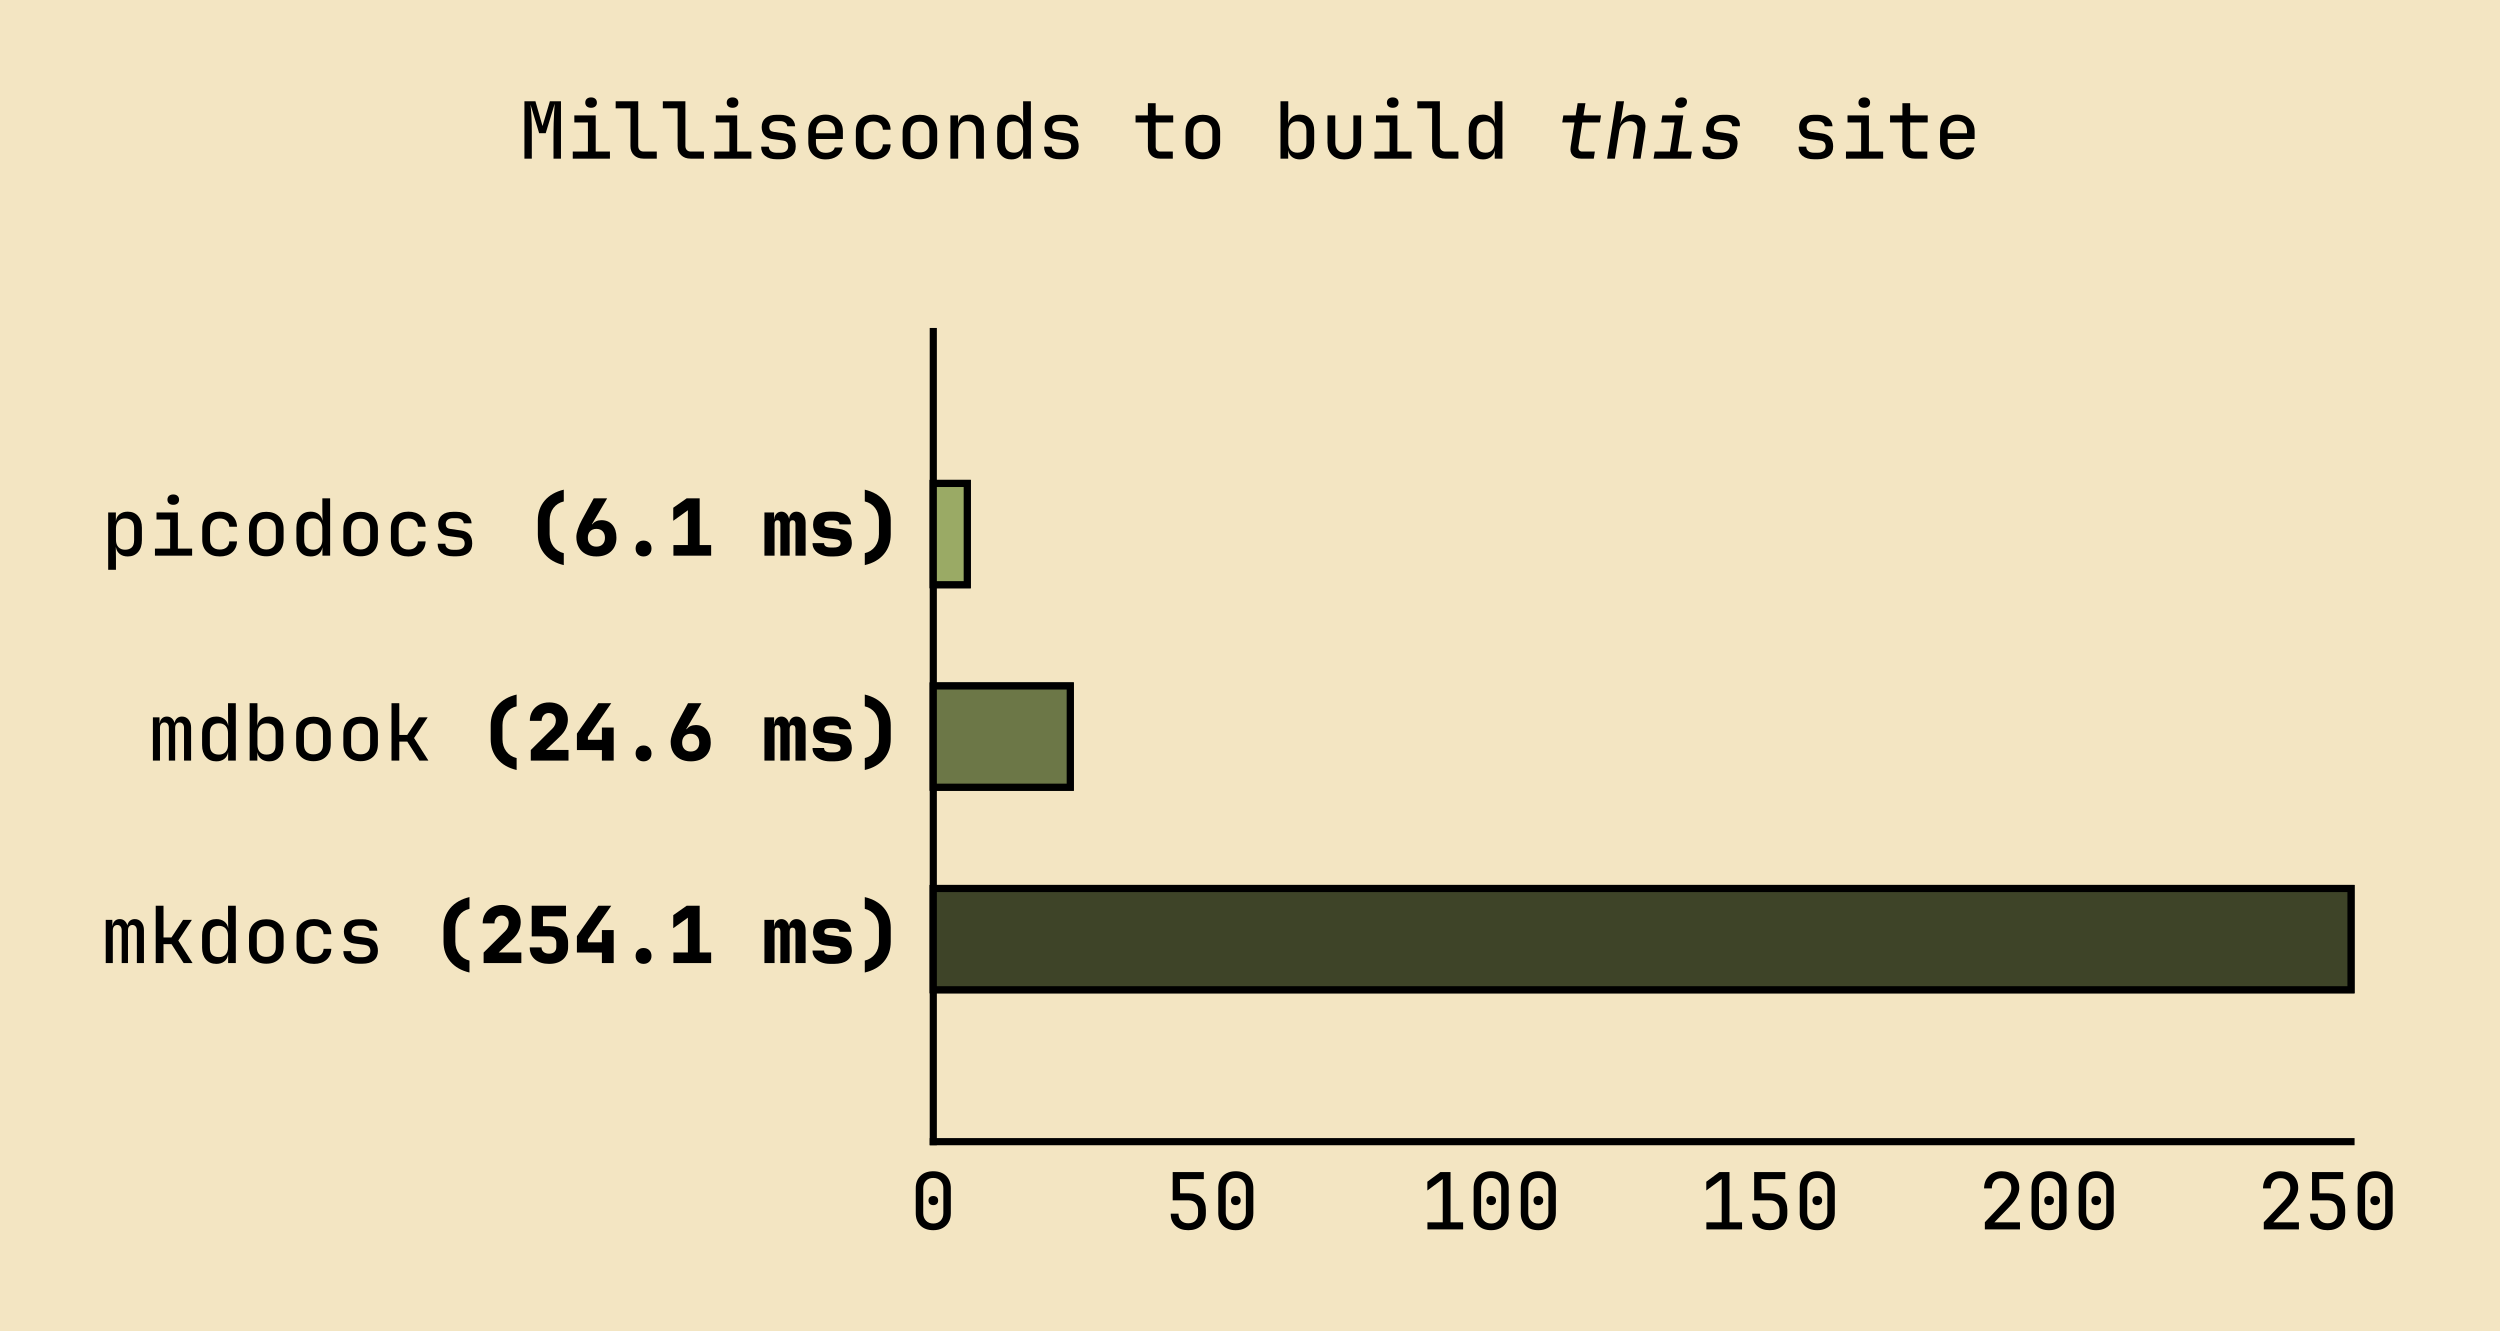 <svg class="typst-doc" viewBox="0 0 349.905 186.354" width="349.905pt" height="186.354pt" xmlns="http://www.w3.org/2000/svg" xmlns:xlink="http://www.w3.org/1999/xlink" xmlns:h5="http://www.w3.org/1999/xhtml">
    <path class="typst-shape" fill="#f3e5c2" fill-rule="nonzero" d="M 0 0 L 0 186.354 L 349.905 186.354 L 349.905 0 Z "/>
    <g>
        <g transform="translate(72.652 22.203)">
            <g class="typst-text" transform="scale(1, -1)">
                <use xlink:href="#g7DCE7B9BBF9E05D1921CCE88E3C4A8E4" x="0" fill="#000000" fill-rule="nonzero"/>
                <use xlink:href="#g5F386AA882A5C71CC760A57C2FB5A643" x="6.6" fill="#000000" fill-rule="nonzero"/>
                <use xlink:href="#gB21995F50C6930D79E7D0F20D086DCE8" x="13.2" fill="#000000" fill-rule="nonzero"/>
                <use xlink:href="#gB21995F50C6930D79E7D0F20D086DCE8" x="19.8" fill="#000000" fill-rule="nonzero"/>
                <use xlink:href="#g5F386AA882A5C71CC760A57C2FB5A643" x="26.4" fill="#000000" fill-rule="nonzero"/>
                <use xlink:href="#g3773F42FEF65DEB39C8B0763A220D355" x="33" fill="#000000" fill-rule="nonzero"/>
                <use xlink:href="#g78AD4EEB1FC4202DF934B3F8548A0171" x="39.6" fill="#000000" fill-rule="nonzero"/>
                <use xlink:href="#g6CB84009C65EE17FC737FF9792B7C803" x="46.2" fill="#000000" fill-rule="nonzero"/>
                <use xlink:href="#gCA215C682DC97B344AD68AF720C8ABE8" x="52.8" fill="#000000" fill-rule="nonzero"/>
                <use xlink:href="#gF7ADC03406E9C7F9E30CAF2DCB1C874" x="59.4" fill="#000000" fill-rule="nonzero"/>
                <use xlink:href="#g796DA677AC0B834510E5D90F214CDCA0" x="66" fill="#000000" fill-rule="nonzero"/>
                <use xlink:href="#g3773F42FEF65DEB39C8B0763A220D355" x="72.6" fill="#000000" fill-rule="nonzero"/>
                <use xlink:href="#gA571E751EC7382671506838F9BD8577D" x="85.8" fill="#000000" fill-rule="nonzero"/>
                <use xlink:href="#gCA215C682DC97B344AD68AF720C8ABE8" x="92.4" fill="#000000" fill-rule="nonzero"/>
                <use xlink:href="#g93F1F501E056A349FD67112314C09D30" x="105.6" fill="#000000" fill-rule="nonzero"/>
                <use xlink:href="#g209CC3725965C6EEF4C9D4B0321D4BF5" x="112.2" fill="#000000" fill-rule="nonzero"/>
                <use xlink:href="#g5F386AA882A5C71CC760A57C2FB5A643" x="118.8" fill="#000000" fill-rule="nonzero"/>
                <use xlink:href="#gB21995F50C6930D79E7D0F20D086DCE8" x="125.4" fill="#000000" fill-rule="nonzero"/>
                <use xlink:href="#g796DA677AC0B834510E5D90F214CDCA0" x="132" fill="#000000" fill-rule="nonzero"/>
            </g>
        </g>
        <g transform="translate(217.852 22.203)">
            <g class="typst-text" transform="scale(1, -1)">
                <use xlink:href="#gEE260E00A2BDF525926B4FF404B3AC10" x="0" fill="#000000" fill-rule="nonzero"/>
                <use xlink:href="#g2004B5E6FB41191DC6B2EACB0722D83D" x="6.6" fill="#000000" fill-rule="nonzero"/>
                <use xlink:href="#gF0856AA0C28EF207D8D3D071C7F17E62" x="13.2" fill="#000000" fill-rule="nonzero"/>
                <use xlink:href="#g9DA9CDABF32CF22F65380FC67BF36257" x="19.8" fill="#000000" fill-rule="nonzero"/>
            </g>
        </g>
        <g transform="translate(244.252 22.203)">
            <g class="typst-text" transform="scale(1, -1)">
                <use xlink:href="#g3773F42FEF65DEB39C8B0763A220D355" x="6.6" fill="#000000" fill-rule="nonzero"/>
                <use xlink:href="#g5F386AA882A5C71CC760A57C2FB5A643" x="13.2" fill="#000000" fill-rule="nonzero"/>
                <use xlink:href="#gA571E751EC7382671506838F9BD8577D" x="19.8" fill="#000000" fill-rule="nonzero"/>
                <use xlink:href="#g78AD4EEB1FC4202DF934B3F8548A0171" x="26.4" fill="#000000" fill-rule="nonzero"/>
            </g>
        </g>
        <g transform="translate(14.173 46.403)">
            <g class="typst-group">
                <g>
                    <g transform="translate(116.452 21.26)">
                        <path class="typst-shape" fill="#9aaa65" fill-rule="nonzero" stroke="#000000" stroke-width="1" stroke-linecap="butt" stroke-linejoin="miter" stroke-miterlimit="4" d="M 4.754 14.173 L 0 14.173 L 0 0 L 4.754 0 L 4.754 14.173 Z "/>
                    </g>
                    <g transform="translate(116.452 49.606)">
                        <path class="typst-shape" fill="#6c7747" fill-rule="nonzero" stroke="#000000" stroke-width="1" stroke-linecap="butt" stroke-linejoin="miter" stroke-miterlimit="4" d="M 19.17 14.173 L 0 14.173 L 0 0 L 19.17 0 L 19.17 14.173 Z "/>
                    </g>
                    <g transform="translate(116.452 77.953)">
                        <path class="typst-shape" fill="#3e4428" fill-rule="nonzero" stroke="#000000" stroke-width="1" stroke-linecap="butt" stroke-linejoin="miter" stroke-miterlimit="4" d="M 198.425 14.173 L 0 14.173 L 0 0 L 198.425 0 L 198.425 14.173 Z "/>
                    </g>
                    <g transform="translate(116.452 113.386)">
                        <path class="typst-shape" fill="none" stroke="#000000" stroke-width="1" stroke-linecap="square" stroke-linejoin="miter" stroke-miterlimit="4" d="M 0 0 L 198.425 0 "/>
                    </g>
                    <g transform="translate(116.452 113.386)">
                        <path class="typst-shape" fill="none" stroke="#000000" stroke-width="1" stroke-linecap="butt" stroke-linejoin="miter" stroke-miterlimit="4" d="M 0 0 L 0 0 "/>
                    </g>
                    <g transform="translate(113.152 117.638)">
                        <path class="typst-shape" fill="none" d="M 0 0 L 6.6 0 L 6.6 8.14 L 0 8.14 L 0 0 Z "/>
                    </g>
                    <g transform="translate(113.152 117.638)">
                        <g class="typst-group">
                            <g>
                                <g transform="translate(0 0)">
                                    <g class="typst-group">
                                        <g>
                                            <g transform="translate(0 8.03)">
                                                <g class="typst-text" transform="scale(1, -1)">
                                                    <use xlink:href="#g31215B5830CC62EBD24EC749BA3E410F" x="0" fill="#000000" fill-rule="nonzero"/>
                                                </g>
                                            </g>
                                        </g>
                                    </g>
                                </g>
                            </g>
                        </g>
                    </g>
                    <g transform="translate(155.493 113.386)">
                        <path class="typst-shape" fill="none" stroke="#000000" stroke-width="1" stroke-linecap="butt" stroke-linejoin="miter" stroke-miterlimit="4" d="M 0 0 L 0 0 "/>
                    </g>
                    <g transform="translate(148.893 117.638)">
                        <path class="typst-shape" fill="none" d="M 0 0 L 13.2 0 L 13.2 8.14 L 0 8.14 L 0 0 Z "/>
                    </g>
                    <g transform="translate(148.893 117.638)">
                        <g class="typst-group">
                            <g>
                                <g transform="translate(0 0)">
                                    <g class="typst-group">
                                        <g>
                                            <g transform="translate(0 8.03)">
                                                <g class="typst-text" transform="scale(1, -1)">
                                                    <use xlink:href="#g26BB54954535317387596E99697F5BF0" x="0" fill="#000000" fill-rule="nonzero"/>
                                                    <use xlink:href="#g31215B5830CC62EBD24EC749BA3E410F" x="6.6" fill="#000000" fill-rule="nonzero"/>
                                                </g>
                                            </g>
                                        </g>
                                    </g>
                                </g>
                            </g>
                        </g>
                    </g>
                    <g transform="translate(194.534 113.386)">
                        <path class="typst-shape" fill="none" stroke="#000000" stroke-width="1" stroke-linecap="butt" stroke-linejoin="miter" stroke-miterlimit="4" d="M 0 0 L 0 0 "/>
                    </g>
                    <g transform="translate(184.634 117.638)">
                        <path class="typst-shape" fill="none" d="M 0 0 L 19.8 0 L 19.8 8.14 L 0 8.14 L 0 0 Z "/>
                    </g>
                    <g transform="translate(184.634 117.638)">
                        <g class="typst-group">
                            <g>
                                <g transform="translate(0 0)">
                                    <g class="typst-group">
                                        <g>
                                            <g transform="translate(0 8.03)">
                                                <g class="typst-text" transform="scale(1, -1)">
                                                    <use xlink:href="#g7295D1AEBC3151AB817A9C0EE6428B40" x="0" fill="#000000" fill-rule="nonzero"/>
                                                    <use xlink:href="#g31215B5830CC62EBD24EC749BA3E410F" x="6.6" fill="#000000" fill-rule="nonzero"/>
                                                    <use xlink:href="#g31215B5830CC62EBD24EC749BA3E410F" x="13.2" fill="#000000" fill-rule="nonzero"/>
                                                </g>
                                            </g>
                                        </g>
                                    </g>
                                </g>
                            </g>
                        </g>
                    </g>
                    <g transform="translate(233.576 113.386)">
                        <path class="typst-shape" fill="none" stroke="#000000" stroke-width="1" stroke-linecap="butt" stroke-linejoin="miter" stroke-miterlimit="4" d="M 0 0 L 0 0 "/>
                    </g>
                    <g transform="translate(223.676 117.638)">
                        <path class="typst-shape" fill="none" d="M 0 0 L 19.8 0 L 19.8 8.14 L 0 8.14 L 0 0 Z "/>
                    </g>
                    <g transform="translate(223.676 117.638)">
                        <g class="typst-group">
                            <g>
                                <g transform="translate(0 0)">
                                    <g class="typst-group">
                                        <g>
                                            <g transform="translate(0 8.03)">
                                                <g class="typst-text" transform="scale(1, -1)">
                                                    <use xlink:href="#g7295D1AEBC3151AB817A9C0EE6428B40" x="0" fill="#000000" fill-rule="nonzero"/>
                                                    <use xlink:href="#g26BB54954535317387596E99697F5BF0" x="6.6" fill="#000000" fill-rule="nonzero"/>
                                                    <use xlink:href="#g31215B5830CC62EBD24EC749BA3E410F" x="13.2" fill="#000000" fill-rule="nonzero"/>
                                                </g>
                                            </g>
                                        </g>
                                    </g>
                                </g>
                            </g>
                        </g>
                    </g>
                    <g transform="translate(272.617 113.386)">
                        <path class="typst-shape" fill="none" stroke="#000000" stroke-width="1" stroke-linecap="butt" stroke-linejoin="miter" stroke-miterlimit="4" d="M 0 0 L 0 0 "/>
                    </g>
                    <g transform="translate(262.717 117.638)">
                        <path class="typst-shape" fill="none" d="M 0 0 L 19.8 0 L 19.8 8.14 L 0 8.14 L 0 0 Z "/>
                    </g>
                    <g transform="translate(262.717 117.638)">
                        <g class="typst-group">
                            <g>
                                <g transform="translate(0 0)">
                                    <g class="typst-group">
                                        <g>
                                            <g transform="translate(0 8.03)">
                                                <g class="typst-text" transform="scale(1, -1)">
                                                    <use xlink:href="#gEC4BEE4B527BFA251FBA23B021A033D9" x="0" fill="#000000" fill-rule="nonzero"/>
                                                    <use xlink:href="#g31215B5830CC62EBD24EC749BA3E410F" x="6.6" fill="#000000" fill-rule="nonzero"/>
                                                    <use xlink:href="#g31215B5830CC62EBD24EC749BA3E410F" x="13.2" fill="#000000" fill-rule="nonzero"/>
                                                </g>
                                            </g>
                                        </g>
                                    </g>
                                </g>
                            </g>
                        </g>
                    </g>
                    <g transform="translate(311.658 113.386)">
                        <path class="typst-shape" fill="none" stroke="#000000" stroke-width="1" stroke-linecap="butt" stroke-linejoin="miter" stroke-miterlimit="4" d="M 0 0 L 0 0 "/>
                    </g>
                    <g transform="translate(301.758 117.638)">
                        <path class="typst-shape" fill="none" d="M 0 0 L 19.8 0 L 19.8 8.14 L 0 8.14 L 0 0 Z "/>
                    </g>
                    <g transform="translate(301.758 117.638)">
                        <g class="typst-group">
                            <g>
                                <g transform="translate(0 0)">
                                    <g class="typst-group">
                                        <g>
                                            <g transform="translate(0 8.03)">
                                                <g class="typst-text" transform="scale(1, -1)">
                                                    <use xlink:href="#gEC4BEE4B527BFA251FBA23B021A033D9" x="0" fill="#000000" fill-rule="nonzero"/>
                                                    <use xlink:href="#g26BB54954535317387596E99697F5BF0" x="6.6" fill="#000000" fill-rule="nonzero"/>
                                                    <use xlink:href="#g31215B5830CC62EBD24EC749BA3E410F" x="13.2" fill="#000000" fill-rule="nonzero"/>
                                                </g>
                                            </g>
                                        </g>
                                    </g>
                                </g>
                            </g>
                        </g>
                    </g>
                    <g transform="translate(116.452 0)">
                        <path class="typst-shape" fill="none" stroke="#000000" stroke-width="1" stroke-linecap="square" stroke-linejoin="miter" stroke-miterlimit="4" d="M 0 113.386 L 0 0 "/>
                    </g>
                    <g transform="translate(116.452 28.346)">
                        <path class="typst-shape" fill="none" stroke="#000000" stroke-width="1" stroke-linecap="butt" stroke-linejoin="miter" stroke-miterlimit="4" d="M 0 0 L 0 0 "/>
                    </g>
                    <g transform="translate(0 23.341)">
                        <path class="typst-shape" fill="none" d="M 0 0 L 112.2 0 L 112.2 10.01 L 0 10.01 L 0 0 Z "/>
                    </g>
                    <g transform="translate(-0 23.341)">
                        <g class="typst-group">
                            <g>
                                <g transform="translate(0 0)">
                                    <g class="typst-group">
                                        <g>
                                            <g transform="translate(0 8.03)">
                                                <g class="typst-text" transform="scale(1, -1)">
                                                    <use xlink:href="#g83D03B2A9C65FAA893BEF0D26377CF00" x="0" fill="#000000" fill-rule="nonzero"/>
                                                    <use xlink:href="#g5F386AA882A5C71CC760A57C2FB5A643" x="6.6" fill="#000000" fill-rule="nonzero"/>
                                                    <use xlink:href="#g6CB84009C65EE17FC737FF9792B7C803" x="13.2" fill="#000000" fill-rule="nonzero"/>
                                                    <use xlink:href="#gCA215C682DC97B344AD68AF720C8ABE8" x="19.8" fill="#000000" fill-rule="nonzero"/>
                                                    <use xlink:href="#g796DA677AC0B834510E5D90F214CDCA0" x="26.4" fill="#000000" fill-rule="nonzero"/>
                                                    <use xlink:href="#gCA215C682DC97B344AD68AF720C8ABE8" x="33" fill="#000000" fill-rule="nonzero"/>
                                                    <use xlink:href="#g6CB84009C65EE17FC737FF9792B7C803" x="39.6" fill="#000000" fill-rule="nonzero"/>
                                                    <use xlink:href="#g3773F42FEF65DEB39C8B0763A220D355" x="46.2" fill="#000000" fill-rule="nonzero"/>
                                                </g>
                                            </g>
                                            <g transform="translate(59.4 8.03)">
                                                <g class="typst-text" transform="scale(1, -1)">
                                                    <use xlink:href="#gD3D36794C238B00F5EFC50721759AD60" x="0" fill="#000000" fill-rule="nonzero"/>
                                                    <use xlink:href="#g609F690A5477019641589A515FCF136B" x="6.6" fill="#000000" fill-rule="nonzero"/>
                                                    <use xlink:href="#g8C96B466BE41E3E2AB504CD759EE5132" x="13.2" fill="#000000" fill-rule="nonzero"/>
                                                    <use xlink:href="#g9330BA58FB189F88C6BE72E74D9EF7EF" x="19.8" fill="#000000" fill-rule="nonzero"/>
                                                    <use xlink:href="#g15E81C204815AE77243D9AB968A92A00" x="33" fill="#000000" fill-rule="nonzero"/>
                                                    <use xlink:href="#gDC52BA8DE98A7384143CE063F5672559" x="39.6" fill="#000000" fill-rule="nonzero"/>
                                                    <use xlink:href="#g23A5A0CFC978FEF672C5253E4E9623C9" x="46.2" fill="#000000" fill-rule="nonzero"/>
                                                </g>
                                            </g>
                                        </g>
                                    </g>
                                </g>
                            </g>
                        </g>
                    </g>
                    <g transform="translate(116.452 56.693)">
                        <path class="typst-shape" fill="none" stroke="#000000" stroke-width="1" stroke-linecap="butt" stroke-linejoin="miter" stroke-miterlimit="4" d="M 0 0 L 0 0 "/>
                    </g>
                    <g transform="translate(6.6 52.018)">
                        <path class="typst-shape" fill="none" d="M 0 0 L 105.6 0 L 105.6 9.35 L 0 9.35 L 0 0 Z "/>
                    </g>
                    <g transform="translate(6.6 52.018)">
                        <g class="typst-group">
                            <g>
                                <g transform="translate(0 0)">
                                    <g class="typst-group">
                                        <g>
                                            <g transform="translate(0 8.03)">
                                                <g class="typst-text" transform="scale(1, -1)">
                                                    <use xlink:href="#gA2D87B2471CCD3D90E3F1C21B11B3170" x="0" fill="#000000" fill-rule="nonzero"/>
                                                    <use xlink:href="#g796DA677AC0B834510E5D90F214CDCA0" x="6.6" fill="#000000" fill-rule="nonzero"/>
                                                    <use xlink:href="#g93F1F501E056A349FD67112314C09D30" x="13.2" fill="#000000" fill-rule="nonzero"/>
                                                    <use xlink:href="#gCA215C682DC97B344AD68AF720C8ABE8" x="19.8" fill="#000000" fill-rule="nonzero"/>
                                                    <use xlink:href="#gCA215C682DC97B344AD68AF720C8ABE8" x="26.4" fill="#000000" fill-rule="nonzero"/>
                                                    <use xlink:href="#g50454352AD4F45F1097A3DA7D3ABB9BA" x="33" fill="#000000" fill-rule="nonzero"/>
                                                </g>
                                            </g>
                                            <g transform="translate(46.2 8.03)">
                                                <g class="typst-text" transform="scale(1, -1)">
                                                    <use xlink:href="#gD3D36794C238B00F5EFC50721759AD60" x="0" fill="#000000" fill-rule="nonzero"/>
                                                    <use xlink:href="#gB455C5A46027216DB108525998DA51BA" x="6.6" fill="#000000" fill-rule="nonzero"/>
                                                    <use xlink:href="#g1B6FC20B79C095812A621F4DE49B8BE9" x="13.2" fill="#000000" fill-rule="nonzero"/>
                                                    <use xlink:href="#g8C96B466BE41E3E2AB504CD759EE5132" x="19.8" fill="#000000" fill-rule="nonzero"/>
                                                    <use xlink:href="#g609F690A5477019641589A515FCF136B" x="26.4" fill="#000000" fill-rule="nonzero"/>
                                                    <use xlink:href="#g15E81C204815AE77243D9AB968A92A00" x="39.6" fill="#000000" fill-rule="nonzero"/>
                                                    <use xlink:href="#gDC52BA8DE98A7384143CE063F5672559" x="46.2" fill="#000000" fill-rule="nonzero"/>
                                                    <use xlink:href="#g23A5A0CFC978FEF672C5253E4E9623C9" x="52.8" fill="#000000" fill-rule="nonzero"/>
                                                </g>
                                            </g>
                                        </g>
                                    </g>
                                </g>
                            </g>
                        </g>
                    </g>
                    <g transform="translate(116.452 85.039)">
                        <path class="typst-shape" fill="none" stroke="#000000" stroke-width="1" stroke-linecap="butt" stroke-linejoin="miter" stroke-miterlimit="4" d="M 0 0 L 0 0 "/>
                    </g>
                    <g transform="translate(0 80.364)">
                        <path class="typst-shape" fill="none" d="M 0 0 L 112.2 0 L 112.2 9.35 L 0 9.35 L 0 0 Z "/>
                    </g>
                    <g transform="translate(-0 80.364)">
                        <g class="typst-group">
                            <g>
                                <g transform="translate(0 0)">
                                    <g class="typst-group">
                                        <g>
                                            <g transform="translate(0 8.03)">
                                                <g class="typst-text" transform="scale(1, -1)">
                                                    <use xlink:href="#gA2D87B2471CCD3D90E3F1C21B11B3170" x="0" fill="#000000" fill-rule="nonzero"/>
                                                    <use xlink:href="#g50454352AD4F45F1097A3DA7D3ABB9BA" x="6.6" fill="#000000" fill-rule="nonzero"/>
                                                    <use xlink:href="#g796DA677AC0B834510E5D90F214CDCA0" x="13.2" fill="#000000" fill-rule="nonzero"/>
                                                    <use xlink:href="#gCA215C682DC97B344AD68AF720C8ABE8" x="19.8" fill="#000000" fill-rule="nonzero"/>
                                                    <use xlink:href="#g6CB84009C65EE17FC737FF9792B7C803" x="26.4" fill="#000000" fill-rule="nonzero"/>
                                                    <use xlink:href="#g3773F42FEF65DEB39C8B0763A220D355" x="33" fill="#000000" fill-rule="nonzero"/>
                                                </g>
                                            </g>
                                            <g transform="translate(46.2 8.03)">
                                                <g class="typst-text" transform="scale(1, -1)">
                                                    <use xlink:href="#gD3D36794C238B00F5EFC50721759AD60" x="0" fill="#000000" fill-rule="nonzero"/>
                                                    <use xlink:href="#gB455C5A46027216DB108525998DA51BA" x="6.6" fill="#000000" fill-rule="nonzero"/>
                                                    <use xlink:href="#g8E061A9B5DC79BF645ADD2EBDAAFF674" x="13.2" fill="#000000" fill-rule="nonzero"/>
                                                    <use xlink:href="#g1B6FC20B79C095812A621F4DE49B8BE9" x="19.8" fill="#000000" fill-rule="nonzero"/>
                                                    <use xlink:href="#g8C96B466BE41E3E2AB504CD759EE5132" x="26.4" fill="#000000" fill-rule="nonzero"/>
                                                    <use xlink:href="#g9330BA58FB189F88C6BE72E74D9EF7EF" x="33" fill="#000000" fill-rule="nonzero"/>
                                                    <use xlink:href="#g15E81C204815AE77243D9AB968A92A00" x="46.2" fill="#000000" fill-rule="nonzero"/>
                                                    <use xlink:href="#gDC52BA8DE98A7384143CE063F5672559" x="52.8" fill="#000000" fill-rule="nonzero"/>
                                                    <use xlink:href="#g23A5A0CFC978FEF672C5253E4E9623C9" x="59.4" fill="#000000" fill-rule="nonzero"/>
                                                </g>
                                            </g>
                                        </g>
                                    </g>
                                </g>
                            </g>
                        </g>
                    </g>
                    <g transform="translate(116.452 21.26)">
                        <path class="typst-shape" fill="#9aaa65" fill-rule="nonzero" stroke="#000000" stroke-width="1" stroke-linecap="butt" stroke-linejoin="miter" stroke-miterlimit="4" d="M 4.754 14.173 L 0 14.173 L 0 0 L 4.754 0 L 4.754 14.173 Z "/>
                    </g>
                    <g transform="translate(116.452 49.606)">
                        <path class="typst-shape" fill="#6c7747" fill-rule="nonzero" stroke="#000000" stroke-width="1" stroke-linecap="butt" stroke-linejoin="miter" stroke-miterlimit="4" d="M 19.17 14.173 L 0 14.173 L 0 0 L 19.17 0 L 19.17 14.173 Z "/>
                    </g>
                    <g transform="translate(116.452 77.953)">
                        <path class="typst-shape" fill="#3e4428" fill-rule="nonzero" stroke="#000000" stroke-width="1" stroke-linecap="butt" stroke-linejoin="miter" stroke-miterlimit="4" d="M 198.425 14.173 L 0 14.173 L 0 0 L 198.425 0 L 198.425 14.173 Z "/>
                    </g>
                </g>
            </g>
        </g>
    </g>
    <defs id="glyph">
        <symbol id="g7DCE7B9BBF9E05D1921CCE88E3C4A8E4" overflow="visible">
            <path d="M 0.748 0 L 0.748 8.03 L 2.288 8.03 L 3.278 4.565 L 4.312 8.03 L 5.863 8.03 L 5.863 0 L 4.818 0 L 4.818 3.685 Q 4.818 4.268 4.84 4.978 Q 4.862 5.687 4.901 6.396 Q 4.939 7.106 4.983 7.678 L 3.729 3.564 L 2.805 3.564 L 1.595 7.579 Q 1.694 6.776 1.738 5.792 Q 1.782 4.807 1.782 3.685 L 1.782 0 L 0.748 0 Z "/>
        </symbol>
        <symbol id="g5F386AA882A5C71CC760A57C2FB5A643" overflow="visible">
            <path d="M 0.913 0 L 0.913 0.99 L 3.036 0.99 L 3.036 5.06 L 1.133 5.06 L 1.133 6.05 L 4.125 6.05 L 4.125 0.99 L 6.116 0.99 L 6.116 0 L 0.913 0 Z M 3.476 7.117 Q 3.102 7.117 2.882 7.309 Q 2.662 7.502 2.662 7.832 Q 2.662 8.173 2.882 8.371 Q 3.102 8.569 3.476 8.569 Q 3.85 8.569 4.07 8.371 Q 4.29 8.173 4.29 7.832 Q 4.29 7.502 4.07 7.309 Q 3.85 7.117 3.476 7.117 Z "/>
        </symbol>
        <symbol id="gB21995F50C6930D79E7D0F20D086DCE8" overflow="visible">
            <path d="M 4.202 0 Q 3.377 0 2.882 0.484 Q 2.387 0.968 2.387 1.771 L 2.387 7.04 L 0.319 7.04 L 0.319 8.03 L 3.476 8.03 L 3.476 1.782 Q 3.476 1.419 3.679 1.204 Q 3.883 0.99 4.235 0.99 L 6.072 0.99 L 6.072 0 L 4.202 0 Z "/>
        </symbol>
        <symbol id="g3773F42FEF65DEB39C8B0763A220D355" overflow="visible">
            <path d="M 3.058 -0.088 Q 2.024 -0.088 1.452 0.374 Q 0.88 0.836 0.88 1.672 L 1.958 1.672 Q 1.958 1.276 2.249 1.05 Q 2.541 0.825 3.058 0.825 L 3.542 0.825 Q 4.081 0.825 4.372 1.056 Q 4.664 1.287 4.664 1.705 Q 4.664 2.442 3.938 2.53 L 2.31 2.761 Q 1.661 2.86 1.309 3.294 Q 0.957 3.729 0.957 4.422 Q 0.957 5.236 1.507 5.687 Q 2.057 6.138 3.047 6.138 L 3.531 6.138 Q 4.455 6.138 5.027 5.698 Q 5.599 5.258 5.632 4.532 L 4.532 4.532 Q 4.51 4.84 4.246 5.043 Q 3.982 5.247 3.531 5.247 L 3.047 5.247 Q 2.552 5.247 2.283 5.027 Q 2.013 4.807 2.013 4.433 Q 2.013 3.828 2.618 3.751 L 4.147 3.531 Q 5.72 3.322 5.72 1.705 Q 5.72 0.847 5.154 0.38 Q 4.587 -0.088 3.542 -0.088 L 3.058 -0.088 Z "/>
        </symbol>
        <symbol id="g78AD4EEB1FC4202DF934B3F8548A0171" overflow="visible">
            <path d="M 3.3 -0.11 Q 2.211 -0.11 1.546 0.539 Q 0.88 1.188 0.88 2.31 L 0.88 3.74 Q 0.88 4.862 1.546 5.511 Q 2.211 6.16 3.3 6.16 Q 4.026 6.16 4.571 5.868 Q 5.115 5.577 5.418 5.054 Q 5.72 4.532 5.72 3.839 L 5.72 2.75 L 1.947 2.75 L 1.947 2.222 Q 1.947 1.562 2.31 1.188 Q 2.673 0.814 3.3 0.814 Q 3.828 0.814 4.169 1.012 Q 4.51 1.21 4.576 1.562 L 5.665 1.562 Q 5.555 0.792 4.906 0.341 Q 4.257 -0.11 3.3 -0.11 Z M 1.947 3.839 L 1.947 3.553 L 4.653 3.553 L 4.653 3.839 Q 4.653 4.532 4.301 4.906 Q 3.949 5.28 3.3 5.28 Q 2.651 5.28 2.299 4.906 Q 1.947 4.532 1.947 3.839 Z "/>
        </symbol>
        <symbol id="g6CB84009C65EE17FC737FF9792B7C803" overflow="visible">
            <path d="M 3.388 -0.11 Q 2.277 -0.11 1.606 0.511 Q 0.935 1.133 0.935 2.222 L 0.935 3.839 Q 0.935 4.917 1.606 5.538 Q 2.277 6.16 3.388 6.16 Q 4.455 6.16 5.109 5.593 Q 5.764 5.027 5.797 4.048 L 4.719 4.048 Q 4.686 4.598 4.329 4.901 Q 3.971 5.203 3.388 5.203 Q 2.761 5.203 2.393 4.846 Q 2.024 4.488 2.024 3.839 L 2.024 2.222 Q 2.024 1.562 2.393 1.21 Q 2.761 0.858 3.388 0.858 Q 3.982 0.858 4.334 1.155 Q 4.686 1.452 4.719 2.002 L 5.797 2.002 Q 5.764 1.023 5.109 0.457 Q 4.455 -0.11 3.388 -0.11 Z "/>
        </symbol>
        <symbol id="gCA215C682DC97B344AD68AF720C8ABE8" overflow="visible">
            <path d="M 3.3 -0.088 Q 2.189 -0.088 1.534 0.55 Q 0.88 1.188 0.88 2.332 L 0.88 3.718 Q 0.88 4.862 1.534 5.5 Q 2.189 6.138 3.3 6.138 Q 4.411 6.138 5.066 5.5 Q 5.72 4.862 5.72 3.718 L 5.72 2.332 Q 5.72 1.188 5.066 0.55 Q 4.411 -0.088 3.3 -0.088 Z M 3.3 0.869 Q 3.916 0.869 4.274 1.216 Q 4.631 1.562 4.631 2.233 L 4.631 3.817 Q 4.631 4.488 4.274 4.835 Q 3.916 5.181 3.3 5.181 Q 2.684 5.181 2.326 4.835 Q 1.969 4.488 1.969 3.817 L 1.969 2.233 Q 1.969 1.562 2.326 1.216 Q 2.684 0.869 3.3 0.869 Z "/>
        </symbol>
        <symbol id="gF7ADC03406E9C7F9E30CAF2DCB1C874" overflow="visible">
            <path d="M 0.968 0 L 0.968 6.05 L 2.046 6.05 L 2.046 4.895 L 2.057 4.895 Q 2.134 5.489 2.558 5.824 Q 2.981 6.16 3.674 6.16 Q 4.576 6.16 5.115 5.588 Q 5.654 5.016 5.654 4.048 L 5.654 0 L 4.565 0 L 4.565 3.872 Q 4.565 4.532 4.235 4.884 Q 3.905 5.236 3.333 5.236 Q 2.739 5.236 2.398 4.867 Q 2.057 4.499 2.057 3.839 L 2.057 0 L 0.968 0 Z "/>
        </symbol>
        <symbol id="g796DA677AC0B834510E5D90F214CDCA0" overflow="visible">
            <path d="M 2.904 -0.11 Q 1.991 -0.11 1.452 0.5 Q 0.913 1.111 0.913 2.156 L 0.913 3.894 Q 0.913 4.939 1.452 5.55 Q 1.991 6.16 2.904 6.16 Q 3.575 6.16 4.021 5.819 Q 4.466 5.478 4.565 4.884 L 4.565 4.884 L 4.543 6.292 L 4.543 8.03 L 5.632 8.03 L 5.632 0 L 4.554 0 L 4.554 1.177 L 4.554 1.177 Q 4.455 0.572 4.015 0.231 Q 3.575 -0.11 2.904 -0.11 Z M 3.278 0.836 Q 3.861 0.836 4.202 1.199 Q 4.543 1.562 4.543 2.222 L 4.543 3.828 Q 4.543 4.488 4.202 4.851 Q 3.861 5.214 3.278 5.214 Q 2.673 5.214 2.337 4.901 Q 2.002 4.587 2.002 3.883 L 2.002 2.167 Q 2.002 1.463 2.337 1.149 Q 2.673 0.836 3.278 0.836 Z "/>
        </symbol>
        <symbol id="gA571E751EC7382671506838F9BD8577D" overflow="visible">
            <path d="M 3.905 0 Q 3.124 0 2.667 0.451 Q 2.211 0.902 2.211 1.65 L 2.211 5.06 L 0.484 5.06 L 0.484 6.05 L 2.211 6.05 L 2.211 7.755 L 3.3 7.755 L 3.3 6.05 L 5.753 6.05 L 5.753 5.06 L 3.3 5.06 L 3.3 1.661 Q 3.3 1.364 3.47 1.177 Q 3.641 0.99 3.927 0.99 L 5.698 0.99 L 5.698 0 L 3.905 0 Z "/>
        </symbol>
        <symbol id="g93F1F501E056A349FD67112314C09D30" overflow="visible">
            <path d="M 3.707 -0.11 Q 3.025 -0.11 2.585 0.231 Q 2.145 0.572 2.046 1.177 L 2.046 1.177 L 2.046 0 L 0.968 0 L 0.968 8.03 L 2.057 8.03 L 2.057 6.292 L 2.035 4.884 L 2.035 4.884 Q 2.134 5.478 2.579 5.819 Q 3.025 6.16 3.707 6.16 Q 4.609 6.16 5.148 5.55 Q 5.687 4.939 5.687 3.894 L 5.687 2.156 Q 5.687 1.111 5.148 0.5 Q 4.609 -0.11 3.707 -0.11 Z M 3.322 0.836 Q 3.927 0.836 4.263 1.149 Q 4.598 1.463 4.598 2.167 L 4.598 3.883 Q 4.598 4.587 4.263 4.901 Q 3.927 5.214 3.322 5.214 Q 2.739 5.214 2.398 4.851 Q 2.057 4.488 2.057 3.828 L 2.057 2.222 Q 2.057 1.562 2.398 1.199 Q 2.739 0.836 3.322 0.836 Z "/>
        </symbol>
        <symbol id="g209CC3725965C6EEF4C9D4B0321D4BF5" overflow="visible">
            <path d="M 3.289 -0.11 Q 2.222 -0.11 1.584 0.517 Q 0.946 1.144 0.946 2.222 L 0.946 6.05 L 2.035 6.05 L 2.035 2.222 Q 2.035 1.584 2.37 1.216 Q 2.706 0.847 3.289 0.847 Q 3.883 0.847 4.224 1.216 Q 4.565 1.584 4.565 2.222 L 4.565 6.05 L 5.654 6.05 L 5.654 2.222 Q 5.654 1.144 5.011 0.517 Q 4.367 -0.11 3.289 -0.11 Z "/>
        </symbol>
        <symbol id="gEE260E00A2BDF525926B4FF404B3AC10" overflow="visible">
            <path d="M 3.421 0 Q 2.64 0 2.249 0.451 Q 1.859 0.902 1.98 1.65 L 2.519 5.06 L 0.803 5.06 L 0.957 6.05 L 2.684 6.05 L 2.959 7.755 L 4.048 7.755 L 3.773 6.05 L 6.226 6.05 L 6.072 5.06 L 3.608 5.06 L 3.069 1.661 Q 3.025 1.364 3.168 1.177 Q 3.311 0.99 3.597 0.99 L 5.368 0.99 L 5.214 0 L 3.421 0 Z "/>
        </symbol>
        <symbol id="g2004B5E6FB41191DC6B2EACB0722D83D" overflow="visible">
            <path d="M 0.484 0 L 1.76 8.03 L 2.849 8.03 L 2.53 6.05 L 2.332 4.895 L 2.354 4.895 Q 2.519 5.489 2.998 5.824 Q 3.476 6.16 4.169 6.16 Q 5.071 6.16 5.522 5.588 Q 5.973 5.016 5.808 4.048 L 5.17 0 L 4.081 0 L 4.697 3.883 Q 4.796 4.532 4.521 4.884 Q 4.246 5.236 3.674 5.236 Q 3.091 5.236 2.684 4.867 Q 2.277 4.499 2.178 3.839 L 1.573 0 L 0.484 0 Z "/>
        </symbol>
        <symbol id="gF0856AA0C28EF207D8D3D071C7F17E62" overflow="visible">
            <path d="M 0.385 0 L 0.539 0.99 L 2.673 0.99 L 3.322 5.06 L 1.452 5.06 L 1.617 6.05 L 4.543 6.05 L 3.751 0.99 L 5.742 0.99 L 5.588 0 L 0.385 0 Z M 4.125 7.117 Q 3.74 7.117 3.558 7.309 Q 3.377 7.502 3.421 7.832 Q 3.476 8.173 3.724 8.371 Q 3.971 8.569 4.345 8.569 Q 4.73 8.569 4.917 8.371 Q 5.104 8.173 5.049 7.832 Q 4.994 7.502 4.747 7.309 Q 4.499 7.117 4.125 7.117 Z "/>
        </symbol>
        <symbol id="g9DA9CDABF32CF22F65380FC67BF36257" overflow="visible">
            <path d="M 2.563 -0.088 Q 1.54 -0.088 1.04 0.374 Q 0.539 0.836 0.66 1.672 L 1.738 1.672 Q 1.683 1.276 1.931 1.05 Q 2.178 0.825 2.706 0.825 L 3.19 0.825 Q 3.718 0.825 4.048 1.056 Q 4.378 1.287 4.444 1.705 Q 4.565 2.431 3.85 2.53 L 2.266 2.761 Q 1.628 2.86 1.347 3.294 Q 1.067 3.729 1.166 4.422 Q 1.298 5.258 1.909 5.698 Q 2.519 6.138 3.531 6.138 L 4.026 6.138 Q 4.939 6.138 5.439 5.704 Q 5.94 5.269 5.863 4.532 L 4.774 4.532 Q 4.796 4.84 4.559 5.043 Q 4.323 5.247 3.883 5.247 L 3.388 5.247 Q 2.893 5.247 2.596 5.027 Q 2.299 4.807 2.233 4.433 Q 2.134 3.828 2.728 3.751 L 4.213 3.531 Q 5.775 3.322 5.5 1.705 Q 5.214 -0.088 3.047 -0.088 L 2.563 -0.088 Z "/>
        </symbol>
        <symbol id="g31215B5830CC62EBD24EC749BA3E410F" overflow="visible">
            <path d="M 3.3 -0.11 Q 2.167 -0.11 1.507 0.533 Q 0.847 1.177 0.847 2.266 L 0.847 5.764 Q 0.847 6.853 1.507 7.497 Q 2.167 8.14 3.3 8.14 Q 4.433 8.14 5.093 7.497 Q 5.753 6.853 5.753 5.764 L 5.753 2.266 Q 5.753 1.551 5.45 1.018 Q 5.148 0.484 4.598 0.187 Q 4.048 -0.11 3.3 -0.11 Z M 3.3 0.825 Q 3.938 0.825 4.323 1.226 Q 4.708 1.628 4.708 2.266 L 4.708 5.764 Q 4.708 6.402 4.323 6.803 Q 3.938 7.205 3.3 7.205 Q 2.662 7.205 2.277 6.803 Q 1.892 6.402 1.892 5.764 L 1.892 2.266 Q 1.892 1.628 2.277 1.226 Q 2.662 0.825 3.3 0.825 Z M 3.3 3.399 Q 2.992 3.399 2.811 3.57 Q 2.629 3.74 2.629 4.048 Q 2.629 4.356 2.811 4.516 Q 2.992 4.675 3.3 4.675 Q 3.608 4.675 3.795 4.516 Q 3.982 4.356 3.982 4.048 Q 3.982 3.74 3.795 3.57 Q 3.608 3.399 3.3 3.399 Z "/>
        </symbol>
        <symbol id="g26BB54954535317387596E99697F5BF0" overflow="visible">
            <path d="M 3.245 -0.11 Q 2.112 -0.11 1.452 0.511 Q 0.792 1.133 0.792 2.2 L 1.881 2.2 Q 1.881 1.573 2.249 1.216 Q 2.618 0.858 3.245 0.858 Q 3.883 0.858 4.252 1.221 Q 4.62 1.584 4.62 2.211 L 4.62 2.717 Q 4.62 3.344 4.263 3.707 Q 3.905 4.07 3.289 4.07 L 1.067 4.07 L 1.067 8.03 L 5.423 8.03 L 5.423 7.04 L 2.079 7.04 L 2.101 5.049 L 3.344 5.049 Q 4.466 5.049 5.088 4.439 Q 5.709 3.828 5.709 2.717 L 5.709 2.211 Q 5.709 1.133 5.043 0.511 Q 4.378 -0.11 3.245 -0.11 Z "/>
        </symbol>
        <symbol id="g7295D1AEBC3151AB817A9C0EE6428B40" overflow="visible">
            <path d="M 0.979 0 L 0.979 0.99 L 3.124 0.99 L 3.124 7.051 L 0.968 5.445 L 0.968 6.677 L 2.794 8.03 L 4.213 8.03 L 4.213 0.99 L 5.973 0.99 L 5.973 0 L 0.979 0 Z "/>
        </symbol>
        <symbol id="gEC4BEE4B527BFA251FBA23B021A033D9" overflow="visible">
            <path d="M 0.913 0 L 0.913 1.001 L 3.641 3.883 Q 4.169 4.433 4.394 4.889 Q 4.62 5.346 4.62 5.786 Q 4.62 6.413 4.257 6.793 Q 3.894 7.172 3.278 7.172 Q 2.64 7.172 2.266 6.787 Q 1.892 6.402 1.892 5.742 L 0.803 5.742 Q 0.825 6.842 1.502 7.491 Q 2.178 8.14 3.278 8.14 Q 4.4 8.14 5.066 7.502 Q 5.731 6.864 5.731 5.797 Q 5.731 5.214 5.423 4.582 Q 5.115 3.949 4.378 3.19 L 2.244 0.99 L 5.83 0.99 L 5.83 0 L 0.913 0 Z "/>
        </symbol>
        <symbol id="g83D03B2A9C65FAA893BEF0D26377CF00" overflow="visible">
            <path d="M 0.968 -1.98 L 0.968 6.05 L 2.046 6.05 L 2.046 4.884 L 2.057 4.884 Q 2.145 5.478 2.585 5.819 Q 3.025 6.16 3.707 6.16 Q 4.609 6.16 5.148 5.55 Q 5.687 4.939 5.687 3.894 L 5.687 2.167 Q 5.687 1.111 5.148 0.5 Q 4.609 -0.11 3.707 -0.11 Q 3.036 -0.11 2.596 0.231 Q 2.156 0.572 2.057 1.166 L 2.035 1.166 L 2.057 -0.231 L 2.057 -1.98 L 0.968 -1.98 Z M 3.322 0.836 Q 3.927 0.836 4.263 1.149 Q 4.598 1.463 4.598 2.167 L 4.598 3.883 Q 4.598 4.587 4.263 4.901 Q 3.927 5.214 3.322 5.214 Q 2.739 5.214 2.398 4.851 Q 2.057 4.488 2.057 3.828 L 2.057 2.222 Q 2.057 1.562 2.398 1.199 Q 2.739 0.836 3.322 0.836 Z "/>
        </symbol>
        <symbol id="gD3D36794C238B00F5EFC50721759AD60" overflow="visible">
            <path d="M 5.335 -1.32 Q 3.608 -0.913 2.656 0.226 Q 1.705 1.364 1.705 2.992 L 1.705 4.95 Q 1.705 6.578 2.656 7.7 Q 3.608 8.822 5.335 9.24 L 5.335 7.59 Q 4.422 7.381 3.889 6.671 Q 3.355 5.962 3.355 4.95 L 3.355 2.992 Q 3.355 1.991 3.889 1.282 Q 4.422 0.572 5.335 0.352 L 5.335 -1.32 Z "/>
        </symbol>
        <symbol id="g609F690A5477019641589A515FCF136B" overflow="visible">
            <path d="M 3.3 -0.11 Q 2.442 -0.11 1.81 0.226 Q 1.177 0.561 0.836 1.171 Q 0.495 1.782 0.495 2.618 Q 0.495 3.069 0.704 3.707 Q 0.913 4.345 1.276 5.005 L 2.926 8.03 L 4.807 8.03 L 2.684 4.422 L 2.739 4.389 Q 2.926 4.664 3.261 4.818 Q 3.597 4.972 4.004 4.972 Q 4.972 4.972 5.538 4.312 Q 6.105 3.652 6.105 2.519 Q 6.105 1.309 5.351 0.6 Q 4.598 -0.11 3.3 -0.11 Z M 3.3 1.265 Q 3.85 1.265 4.175 1.595 Q 4.499 1.925 4.499 2.497 Q 4.499 3.08 4.175 3.416 Q 3.85 3.751 3.3 3.751 Q 2.75 3.751 2.425 3.416 Q 2.101 3.08 2.101 2.497 Q 2.101 1.925 2.425 1.595 Q 2.75 1.265 3.3 1.265 Z "/>
        </symbol>
        <symbol id="g8C96B466BE41E3E2AB504CD759EE5132" overflow="visible">
            <path d="M 3.3 -0.11 Q 2.805 -0.11 2.497 0.198 Q 2.189 0.506 2.189 1.001 Q 2.189 1.496 2.497 1.804 Q 2.805 2.112 3.3 2.112 Q 3.795 2.112 4.103 1.804 Q 4.411 1.496 4.411 1.001 Q 4.411 0.506 4.103 0.198 Q 3.795 -0.11 3.3 -0.11 Z "/>
        </symbol>
        <symbol id="g9330BA58FB189F88C6BE72E74D9EF7EF" overflow="visible">
            <path d="M 0.88 0 L 0.88 1.485 L 2.904 1.485 L 2.904 6.358 L 0.858 4.884 L 0.858 6.71 L 2.739 8.03 L 4.554 8.03 L 4.554 1.485 L 6.16 1.485 L 6.16 0 L 0.88 0 Z "/>
        </symbol>
        <symbol id="g15E81C204815AE77243D9AB968A92A00" overflow="visible">
            <path d="M 0.418 0 L 0.418 6.05 L 1.771 6.05 L 1.771 5.115 L 1.793 5.115 Q 1.826 5.577 2.101 5.868 Q 2.376 6.16 2.805 6.16 Q 3.201 6.16 3.493 5.88 Q 3.784 5.599 3.872 5.148 Q 3.905 5.61 4.191 5.885 Q 4.477 6.16 4.906 6.16 Q 5.445 6.16 5.814 5.731 Q 6.182 5.302 6.182 4.62 L 6.182 0 L 4.763 0 L 4.763 4.433 Q 4.763 4.961 4.345 4.961 Q 3.949 4.961 3.949 4.433 L 3.949 0 L 2.651 0 L 2.651 4.433 Q 2.651 4.961 2.255 4.961 Q 1.837 4.961 1.837 4.433 L 1.837 0 L 0.418 0 Z "/>
        </symbol>
        <symbol id="gDC52BA8DE98A7384143CE063F5672559" overflow="visible">
            <path d="M 3.047 -0.11 Q 2.299 -0.11 1.738 0.127 Q 1.177 0.363 0.864 0.781 Q 0.55 1.199 0.55 1.76 L 2.167 1.76 Q 2.167 1.452 2.398 1.298 Q 2.629 1.144 3.047 1.144 L 3.531 1.144 Q 3.982 1.144 4.229 1.298 Q 4.477 1.452 4.477 1.738 Q 4.477 2.013 4.279 2.139 Q 4.081 2.266 3.674 2.31 L 2.288 2.475 Q 1.485 2.574 1.056 3.075 Q 0.627 3.575 0.627 4.323 Q 0.627 6.16 2.981 6.16 L 3.498 6.16 Q 4.609 6.16 5.269 5.676 Q 5.929 5.192 5.929 4.378 L 4.312 4.378 Q 4.312 4.642 4.098 4.785 Q 3.883 4.928 3.498 4.928 L 2.981 4.928 Q 2.596 4.928 2.398 4.785 Q 2.2 4.642 2.2 4.389 Q 2.2 4.136 2.393 4.048 Q 2.585 3.96 2.937 3.916 L 4.257 3.751 Q 5.148 3.641 5.599 3.124 Q 6.05 2.607 6.05 1.76 Q 6.05 0.869 5.412 0.38 Q 4.774 -0.11 3.531 -0.11 L 3.047 -0.11 Z "/>
        </symbol>
        <symbol id="g23A5A0CFC978FEF672C5253E4E9623C9" overflow="visible">
            <path d="M 1.265 -1.32 L 1.265 0.352 Q 2.178 0.572 2.712 1.282 Q 3.245 1.991 3.245 2.992 L 3.245 4.95 Q 3.245 5.962 2.712 6.671 Q 2.178 7.381 1.265 7.59 L 1.265 9.24 Q 3.003 8.822 3.949 7.7 Q 4.895 6.578 4.895 4.95 L 4.895 2.992 Q 4.895 1.364 3.949 0.226 Q 3.003 -0.913 1.265 -1.32 Z "/>
        </symbol>
        <symbol id="gA2D87B2471CCD3D90E3F1C21B11B3170" overflow="visible">
            <path d="M 0.627 0 L 0.627 6.05 L 1.551 6.05 L 1.551 5.225 L 1.584 5.225 Q 1.628 5.643 1.897 5.901 Q 2.167 6.16 2.585 6.16 Q 2.992 6.16 3.267 5.918 Q 3.542 5.676 3.663 5.269 L 3.663 5.269 Q 3.729 5.687 4.004 5.923 Q 4.279 6.16 4.697 6.16 Q 5.269 6.16 5.621 5.726 Q 5.973 5.291 5.973 4.598 L 5.973 0 L 4.983 0 L 4.983 4.587 Q 4.983 4.928 4.812 5.131 Q 4.642 5.335 4.356 5.335 Q 4.07 5.335 3.905 5.137 Q 3.74 4.939 3.74 4.587 L 3.74 0 L 2.86 0 L 2.86 4.587 Q 2.86 4.928 2.695 5.131 Q 2.53 5.335 2.244 5.335 Q 1.958 5.335 1.788 5.137 Q 1.617 4.939 1.617 4.587 L 1.617 0 L 0.627 0 Z "/>
        </symbol>
        <symbol id="g50454352AD4F45F1097A3DA7D3ABB9BA" overflow="visible">
            <path d="M 1.023 0 L 1.023 8.03 L 2.112 8.03 L 2.112 3.586 L 3.223 3.586 L 4.851 6.05 L 6.083 6.05 L 4.18 3.157 L 6.182 0 L 4.928 0 L 3.234 2.651 L 2.112 2.651 L 2.112 0 L 1.023 0 Z "/>
        </symbol>
        <symbol id="gB455C5A46027216DB108525998DA51BA" overflow="visible">
            <path d="M 0.715 0 L 0.715 1.474 L 3.762 4.499 Q 4.224 4.961 4.224 5.61 Q 4.224 6.061 3.954 6.358 Q 3.685 6.655 3.245 6.655 Q 2.794 6.655 2.514 6.347 Q 2.233 6.039 2.233 5.555 L 0.583 5.555 Q 0.583 6.325 0.929 6.902 Q 1.276 7.48 1.887 7.81 Q 2.497 8.14 3.3 8.14 Q 4.081 8.14 4.664 7.838 Q 5.247 7.535 5.577 6.99 Q 5.907 6.446 5.907 5.731 Q 5.907 5.093 5.632 4.493 Q 5.357 3.894 4.741 3.311 L 2.827 1.485 L 5.995 1.485 L 5.995 0 L 0.715 0 Z "/>
        </symbol>
        <symbol id="g1B6FC20B79C095812A621F4DE49B8BE9" overflow="visible">
            <path d="M 4.07 0 L 4.07 1.474 L 0.572 1.474 L 0.572 3.773 L 3.564 8.03 L 5.379 8.03 L 2.112 3.311 L 2.112 2.904 L 4.07 2.904 L 4.07 4.62 L 5.72 4.62 L 5.72 0 L 4.07 0 Z "/>
        </symbol>
        <symbol id="g8E061A9B5DC79BF645ADD2EBDAAFF674" overflow="visible">
            <path d="M 3.278 -0.11 Q 2.046 -0.11 1.309 0.511 Q 0.572 1.133 0.572 2.2 L 2.222 2.2 Q 2.222 1.793 2.514 1.556 Q 2.805 1.32 3.278 1.32 Q 3.762 1.32 4.026 1.567 Q 4.29 1.815 4.29 2.255 L 4.29 2.816 Q 4.29 3.74 3.278 3.74 L 0.847 3.74 L 0.847 8.03 L 5.643 8.03 L 5.643 6.545 L 2.42 6.545 L 2.42 5.17 L 3.344 5.17 Q 4.587 5.17 5.263 4.554 Q 5.94 3.938 5.94 2.816 L 5.94 2.255 Q 5.94 1.155 5.23 0.522 Q 4.521 -0.11 3.278 -0.11 Z "/>
        </symbol>
    </defs>
</svg>
